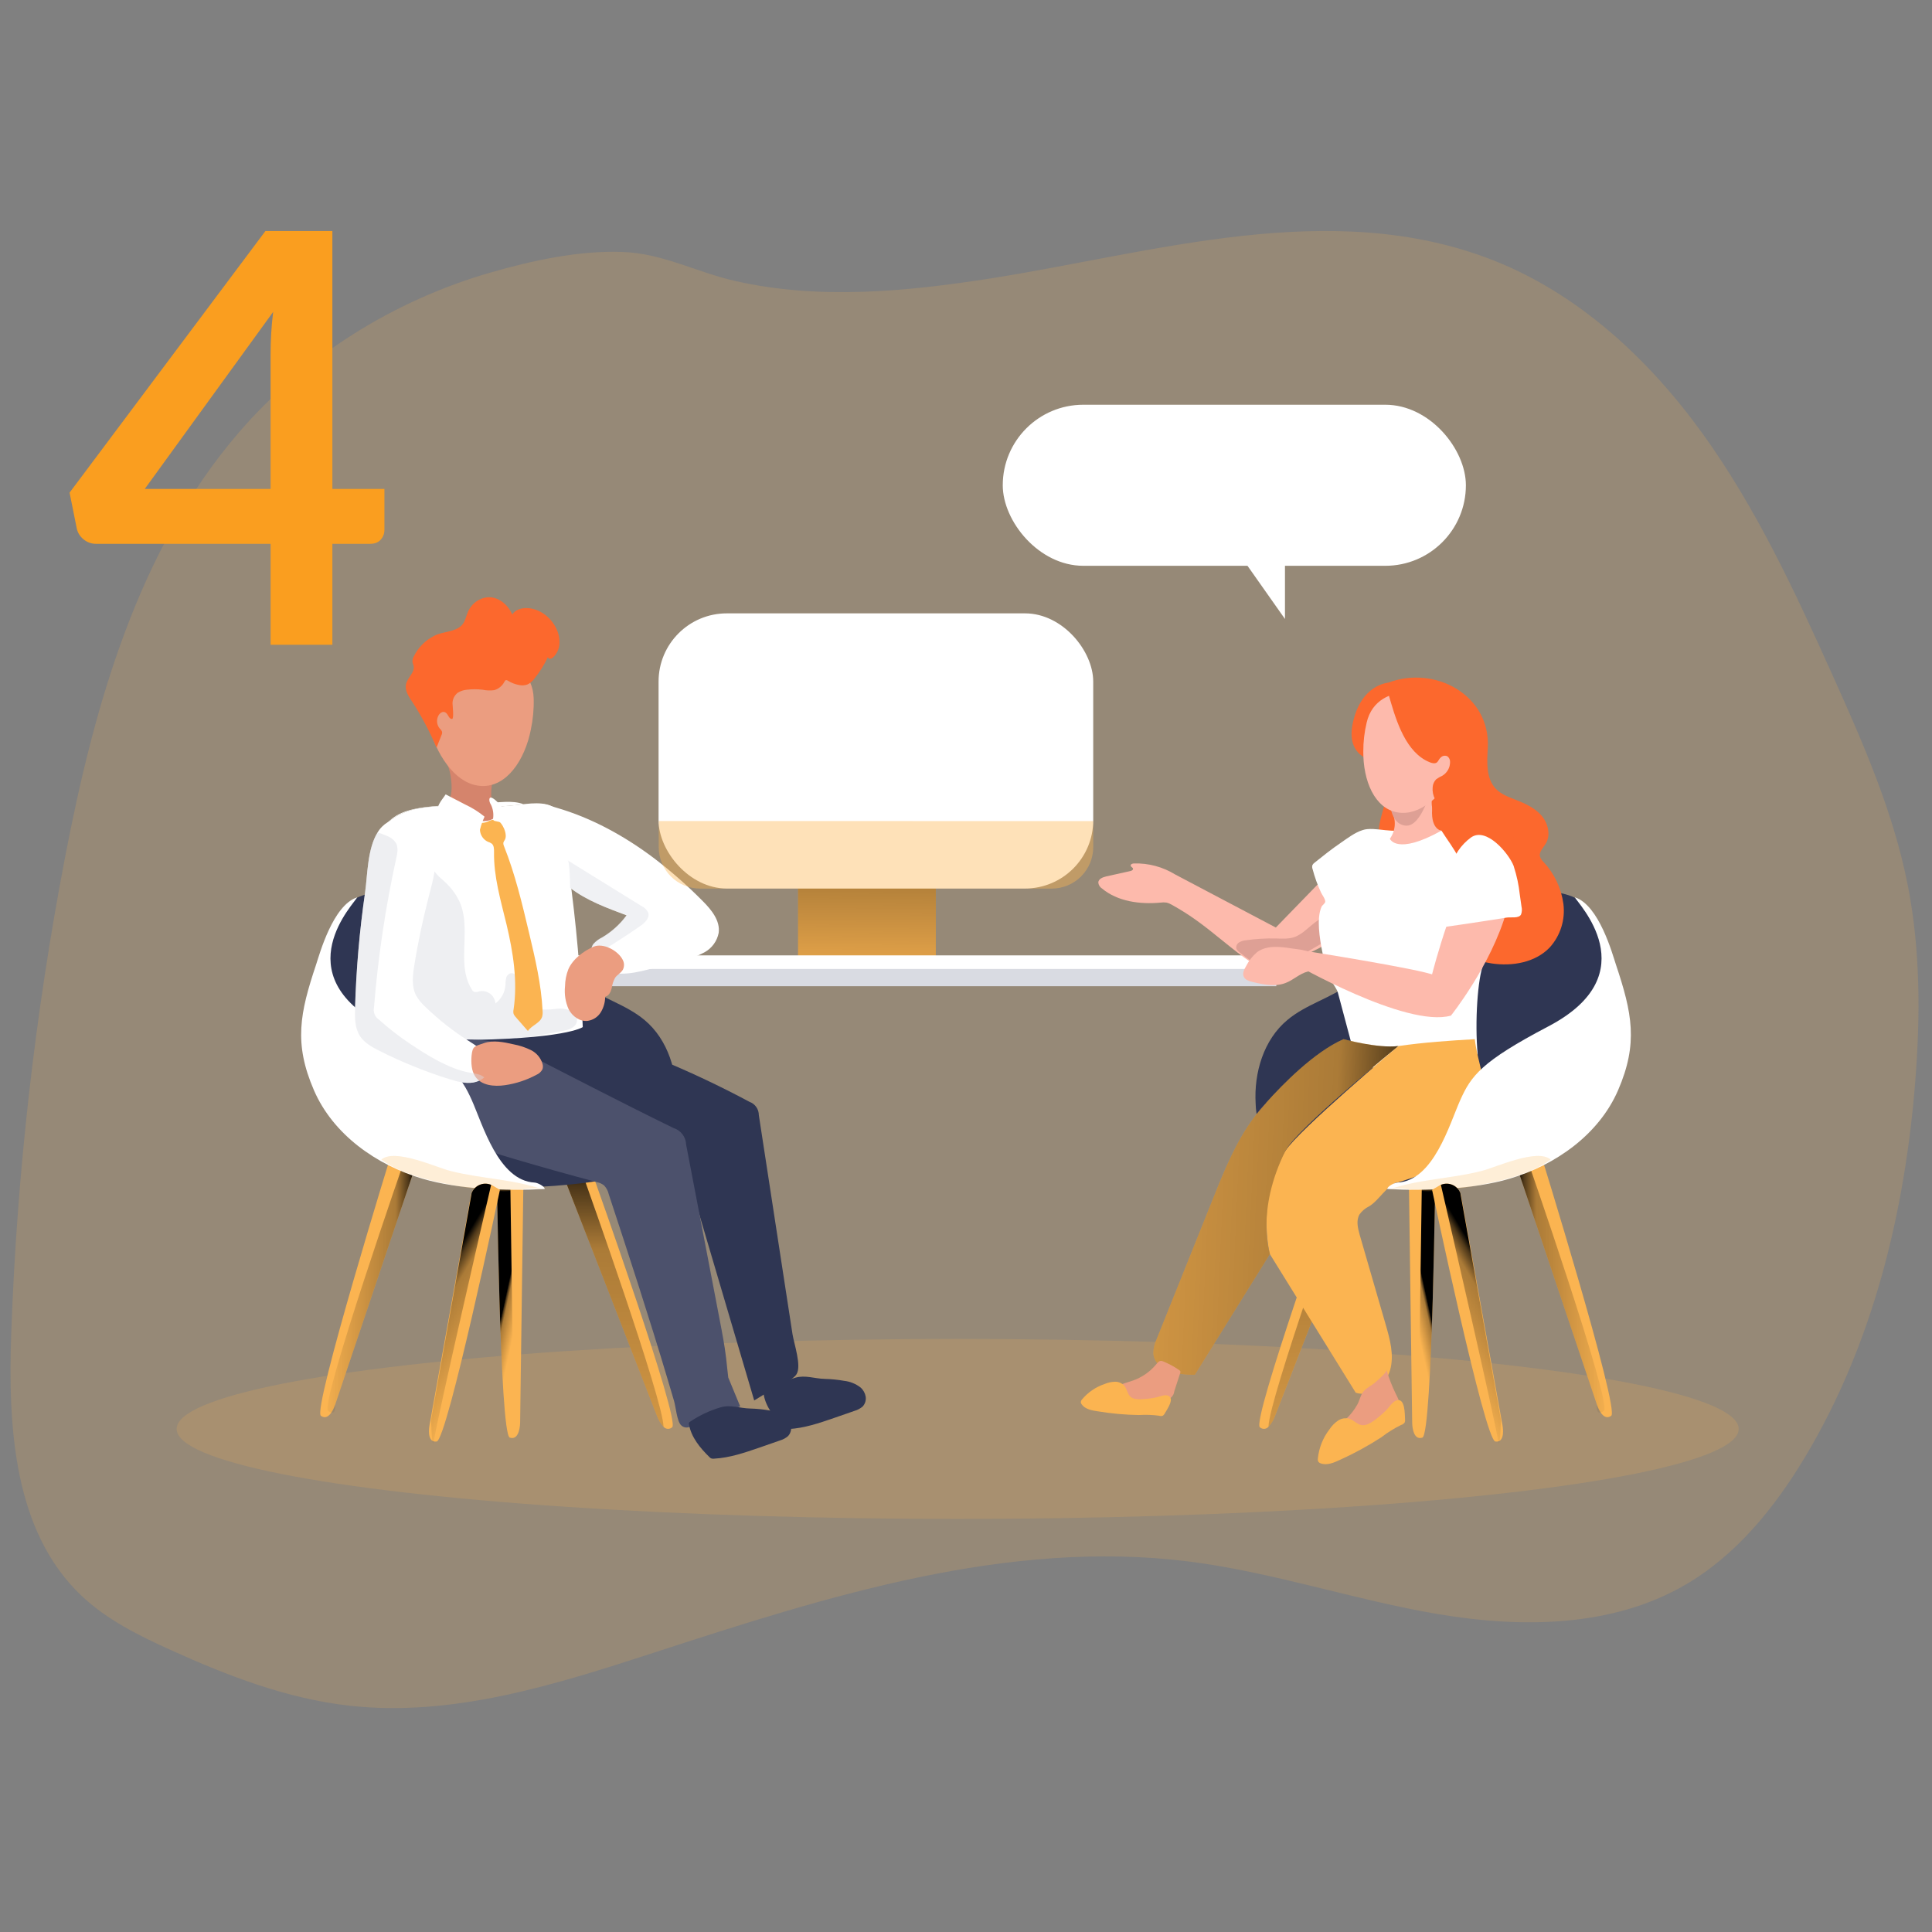 <svg xmlns="http://www.w3.org/2000/svg" width="112" height="112" viewBox="0 0 112 112">
    <rect x="0" y="0" width="112" height="112" fill="#808080" stroke="none"/>
    <defs>
        <linearGradient id="dwco1encoa" x1="50.524%" x2="49.182%" y1="-8.167%" y2="142.55%">
            <stop offset="1%"/>
            <stop offset="8%" stop-opacity=".69"/>
            <stop offset="21%" stop-opacity=".32"/>
            <stop offset="100%" stop-opacity="0"/>
        </linearGradient>
        <linearGradient id="xn96prkgnb" x1="0%" x2="100.022%" y1="50.016%" y2="50.016%">
            <stop offset="1%"/>
            <stop offset="8%" stop-opacity=".69"/>
            <stop offset="21%" stop-opacity=".32"/>
            <stop offset="100%" stop-opacity="0"/>
        </linearGradient>
        <linearGradient id="e9wkkf8wmc" x1="49.932%" x2="50.157%" y1="-12.845%" y2="177.822%">
            <stop offset="1%"/>
            <stop offset="8%" stop-opacity=".69"/>
            <stop offset="21%" stop-opacity=".32"/>
            <stop offset="100%" stop-opacity="0"/>
        </linearGradient>
        <linearGradient id="15gb0erhod" x1="52.335%" x2="43.301%" y1="44.054%" y2="67.578%">
            <stop offset="1%"/>
            <stop offset="8%" stop-opacity=".69"/>
            <stop offset="21%" stop-opacity=".32"/>
            <stop offset="100%" stop-opacity="0"/>
        </linearGradient>
        <linearGradient id="fxvpvpl9ne" x1="115.213%" x2="-85.513%" y1="54.058%" y2="41.875%">
            <stop offset="1%"/>
            <stop offset="8%" stop-opacity=".69"/>
            <stop offset="21%" stop-opacity=".32"/>
            <stop offset="100%" stop-opacity="0"/>
        </linearGradient>
        <linearGradient id="93waca8c7f" x1="59.14%" x2="37.547%" y1="26.148%" y2="82.486%">
            <stop offset="1%"/>
            <stop offset="8%" stop-opacity=".69"/>
            <stop offset="21%" stop-opacity=".32"/>
            <stop offset="100%" stop-opacity="0"/>
        </linearGradient>
        <linearGradient id="r6qk1bnzlg" x1="99.87%" x2="-.022%" y1="50.016%" y2="50.016%">
            <stop offset="1%"/>
            <stop offset="8%" stop-opacity=".69"/>
            <stop offset="21%" stop-opacity=".32"/>
            <stop offset="100%" stop-opacity="0"/>
        </linearGradient>
        <linearGradient id="z8tw6jfewh" x1="50.073%" x2="49.847%" y1="-12.845%" y2="177.822%">
            <stop offset="1%"/>
            <stop offset="8%" stop-opacity=".69"/>
            <stop offset="21%" stop-opacity=".32"/>
            <stop offset="100%" stop-opacity="0"/>
        </linearGradient>
        <linearGradient id="1ahnzvj90i" x1="47.666%" x2="56.681%" y1="44.054%" y2="67.578%">
            <stop offset="1%"/>
            <stop offset="8%" stop-opacity=".69"/>
            <stop offset="21%" stop-opacity=".32"/>
            <stop offset="100%" stop-opacity="0"/>
        </linearGradient>
        <linearGradient id="6yus8erngj" x1="40.857%" x2="62.453%" y1="26.148%" y2="82.486%">
            <stop offset="1%"/>
            <stop offset="8%" stop-opacity=".69"/>
            <stop offset="21%" stop-opacity=".32"/>
            <stop offset="100%" stop-opacity="0"/>
        </linearGradient>
    </defs>
    <g fill="none" fill-rule="evenodd">
        <g fill-rule="nonzero">
            <g>
                <g>
                    <g transform="translate(-648 -736) translate(0 544) translate(648 192) translate(.609 13.391)">
                        <path fill="#FBB451" d="M13.209 11.712C7.375 18.503 4.86 27.497 3.165 36.29 1.418 45.384.375 54.599.044 63.855c-.196 5.432.122 11.526 4.07 15.26 1.477 1.397 3.333 2.316 5.186 3.153 3.303 1.496 6.738 2.817 10.342 3.222 5.972.67 11.906-1.203 17.623-3.063 10.07-3.276 20.54-6.62 31.047-5.295 4.873.615 9.567 2.222 14.41 3.043 4.842.822 10.086.784 14.338-1.674 2.958-1.712 5.19-4.459 6.95-7.388 3.952-6.574 5.819-14.228 6.416-21.88.295-3.778.29-7.606-.442-11.324-.837-4.248-2.597-8.25-4.375-12.198-2.176-4.842-4.431-9.698-7.543-14.002S90.893 3.641 85.954 1.697C76.55-1.997 66.27 1.27 56.769 2.757c-4.854.755-9.876 1.242-14.72.149-2.332-.526-4.203-1.607-6.596-1.692-2.522-.09-5.225.502-7.633 1.196-5.619 1.622-10.793 4.855-14.611 9.302z" opacity=".18"/>
                        <path fill="#FBB451" d="M45.656 35.546H53.641V42.068H45.656z"/>
                        <path fill="url(#dwco1encoa)" d="M45.656 35.546H53.641V42.068H45.656z"/>
                        <rect width="25.197" height="15.951" x="37.569" y="22.166" fill="#FFF" rx="3.954"/>
                        <path fill="#FFF" d="M30.969 41.993H73.381V43.344H30.969z"/>
                        <path fill="#D9DBE2" d="M30.969 42.78H73.381V43.78H30.969z"/>
                        <ellipse cx="54.908" cy="69.446" fill="#FBB451" opacity=".18" rx="45.276" ry="5.216"/>
                        <path fill="#FBB451" d="M88.644 53.294s4.657 15.022 4.151 15.39c-.505.368-.825-.633-.825-.633l-4.697-13.96 1.37-.797zM78.634 55.028l-.044.109-5.306 13.614c-.08.21-.202.403-.357.566-.06.073-.15.118-.244.124-.095.005-.189-.029-.258-.094-.479-.392 4.506-14.364 4.506-14.364l1.703.045zM82.606 54.029s-.167 15.725-.758 15.92c-.591.196-.591-.855-.591-.855l-.201-14.73 1.55-.335z"/>
                        <path fill="url(#xn96prkgnb)" d="M87.812 53.477S92.88 68.04 92.373 68.4c-.507.362-.403-.351-.403-.351l-4.697-13.96.539-.614z"/>
                        <path fill="url(#e9wkkf8wmc)" d="M78.589 55.137l-5.307 13.614c-.08.21-.201.403-.356.566.018-1.56 4.534-14.205 4.534-14.205l1.129.025z"/>
                        <path fill="url(#15gb0erhod)" d="M82.606 54.029s-.167 15.725-.758 15.92c-.591.196-.226-1.185-.226-1.185l.209-14.563.775-.172z"/>
                        <path fill="#2F3653" d="M92.904 49.7c-1.112 2.563-3.612 4.33-6.292 5.124-2.09.618-4.29.713-6.48.588-.613-.033-1.227-.08-1.841-.14-1.072-.108-2.158-.247-3.16-.639-1.003-.392-1.937-1.068-2.446-2.024-.31-.629-.482-1.317-.503-2.018-.105-1.798.464-3.71 1.842-4.855 1.081-.904 2.492-1.255 3.614-2.094 1.255-.942 2.544-1.784 3.873-2.631 1.33-.847 2.678-1.703 4.165-2.242 1.486-.538 3.144-.741 4.647-.264.52.167 1.322.57 2.107 2.492 1.14 2.747 1.656 5.976.474 8.703z"/>
                        <path fill="#FC682D" d="M84.673 31.498c-.534.732-2.16 1.438-2.16 1.438-.188-.723.212-.991.212-.991.417.037.964-.98.785-1.299-.221-.398-.527-.256-.732-.085-.426-.332-.693-.827-.738-1.365-.027-.313.514-1.196-.522-1.58-1.036-.383-2.496 0-2.496 0s-.377-.966.837-1.428c2.724-1.04 5.96.735 5.78 3.787-.048.827-.104 1.766.469 2.363.313.325.755.482 1.171.646.545.211 1.097.467 1.479.911.381.444.544 1.123.24 1.624-.143.24-.393.468-.334.741.042.123.114.233.21.32.625.671 1.027 1.52 1.149 2.429.117.916-.172 1.837-.79 2.522-.837.88-2.176 1.109-3.376.928-.971-.148-1.932-.55-2.592-1.277-1.004-1.11-1.13-2.722-1.409-4.185-.017-.18-.09-.352-.208-.489-.292-.274-.763-.052-1.163-.062-.691-.015-1.155-.773-1.172-1.463-.016-.69.263-1.339.404-2.024.14-.684.097-1.474-.427-1.925-.196-.167-.44-.272-.651-.423-.934-.67-.879-2.215-.082-3.045.797-.83 2.075-1.034 3.209-.837.91.167 2.966.67 3.388 1.507.421.837.057 2.529-.48 3.262z"/>
                        <path fill="#FDBAAC" d="M77.742 35.859l-4.391 4.52-5.829-3.074c-.72-.443-1.553-.666-2.398-.641-.087 0-.205.05-.185.134.02.083.118.09.133.167.015.077-.079.124-.156.14l-1.393.31c-.204.047-.452.143-.463.352.012.141.09.268.209.345.919.765 2.208.932 3.4.822.115-.017.232-.017.348 0 .113.028.222.074.321.135.45.25.887.523 1.308.819 1.143.803 2.166 1.769 3.326 2.549.233.185.512.303.806.343.262-.004.52-.066.755-.182 1.674-.67 3.39-1.385 4.664-2.66.113-.102.205-.225.271-.362.046-.138.068-.284.065-.43.017-.613.01-1.226-.023-1.841.005-.28-.056-.557-.18-.809-.133-.255-.421-.39-.702-.326"/>
                        <path fill="#DEA095" d="M74.965 40.626c-.143.11-.298.202-.46.278-.356.149-.756.12-1.14.11-.584-.015-1.168.02-1.745.104-.144.01-.284.054-.408.129-.125.08-.182.233-.141.375.039.075.097.14.167.186.467.376.97.768 1.566.837.713.093 1.396-.285 2.008-.65l1.282-.738c.192-.094.36-.23.49-.4.178-.276.22-1.048-.215-1.128-.357-.07-1.128.691-1.404.897z"/>
                        <path fill="#FFF" d="M78.388 34.729c.084-.028.17-.046.26-.054.441-.042.943.067 1.387.087.624.027 1.25.042 1.876.022 1.194-.035 3.152-.167 4.22 1.138 1.324 1.612.183 4.446-.741 6.572-.335.793-.513 3.363-.335 5.241 0 0-3.716 1.3-6.985.623l-1.122-4.209c-.062-.217-.256-.448-.351-.656-.26-.563-.448-1.155-.563-1.764-.134-.703-.335-1.873-.033-2.55.045-.103.2-.184.214-.292.018-.151-.18-.402-.243-.538-.204-.438-.368-.894-.49-1.362-.028-.072-.031-.15-.01-.225.029-.058.073-.107.127-.143.49-.394.983-.787 1.506-1.142.357-.246.83-.611 1.283-.748z"/>
                        <path fill="#FDBAAC" d="M82.527 31.75c-.247.79-1.284 2.177-2.469 1.857.285.515.248 1.147-.094 1.626 0 0 .386.982 2.987-.47 0 0-.703-.06-.512-1.507.057-.497.232-.972.512-1.386-.065.063-.159.086-.246.062-.087-.024-.155-.094-.178-.181z"/>
                        <path fill="#DEA095" d="M82.408 32.148s-.57 2.425-1.538 2.323c-.967-.102-.906-1.579-.906-1.579l2.444-.745z"/>
                        <path fill="#FC682D" d="M87.46 36.801c.067-.744-.155-1.485-.62-2.07-.541-.633-1.373-.918-2.148-1.226-.335-.13-.683-.3-.822-.624-.092-.215-.072-.459-.11-.69-.036-.231-.166-.482-.404-.514-.146-.008-.288.042-.397.14-.492.377-.65 1.072-.537 1.683.112.611.448 1.152.797 1.664.348.512.716 1.024.914 1.612.149.447.192.922.3 1.38.242 1.005 1.087 1.608 2.08 1.035.684-.396.899-1.685.947-2.39zM79.85 26.192s-1.576.092-2.045 2.377c-.469 2.285 1.81 2.246 1.81 2.246l1.384-3.964-1.148-.66z"/>
                        <path fill="#FDBAAC" d="M80.902 33.724c-1.428.12-2.295-1.213-2.456-2.954-.016-.191-.023-.385-.023-.584-.003-.568.062-1.134.194-1.686.624-2.678 4.43-1.602 4.43-1.602 2.98 1.338.336 6.62-2.145 6.826z"/>
                        <path fill="#FC682D" d="M79.88 26.838c.372 1.29.87 3.125 2.13 3.833.144.08.41.216.583.18.172-.034.167-.192.324-.334.1-.1.253-.126.38-.065.105.079.163.204.156.335.001.322-.167.62-.442.788-.125.057-.244.125-.357.204-.125.124-.2.29-.21.466-.044.483.196.948.616 1.191.025.017.055.026.085.027.036-.007.07-.027.094-.055l.564-.516c.268-.228.51-.485.721-.768.26-.383.399-.835.402-1.297 0-.21-.084-.42-.08-.621.035-.265.105-.524.209-.77.126-.32.19-.66.19-1.005-.044-.67-.602-1.201-1.203-1.506-.95-.47-2.049-.524-3.11-.536-.212-.013-.424.015-.624.084-.183.102-.258.303-.427.365z"/>
                        <path fill="#FDBAAC" d="M82.408 43.098l1.09 2.394s2.344-2.923 3.236-6.078c.78-2.789-.603-3.49-.603-3.49-1.058-.389-1.776 1.12-2.815 4.166-.573 1.67-.908 3.008-.908 3.008z"/>
                        <path fill="#FDBAAC" d="M83.498 45.487s.042-1.947-.907-2.334c-.95-.386-7.601-1.429-7.601-1.429l-.625.72s6.532 3.766 9.133 3.043z"/>
                        <path fill="#DC9ED5" d="M72.718 50.63l.08-.083c-.323.363-.539.625-.605.705.164-.217.339-.424.525-.621z"/>
                        <path fill="#FBB451" d="M85.452 51.013c-.195 1.133-.968 2.107-1.91 2.768-.943.661-2.044 1.05-3.147 1.384-.651.2-1.057 1.035-1.644 1.381-.214.105-.4.26-.54.452-.215.347-.108.796 0 1.187.498 1.733 1 3.466 1.506 5.198.25.86.502 1.772.264 2.638-.237.865-1.148 1.61-1.997 1.324l-4.978-8.035s-.819-3.234.899-5.984c.741-1.185 6.55-6.076 6.55-6.076 1.485-.216 2.995-.317 4.43-.399.168 1.396.808 2.776.567 4.162z"/>
                        <path fill="#FBB451" d="M80.46 47.245s-5.927 4.824-6.55 6.076c-1.74 3.493-.899 5.984-.899 5.984l-4.352 7c-1.004.022-2.359-.25-2.409-1.258.006-.284.074-.564.198-.819l3.279-8.169c.648-1.62 1.319-3.274 2.357-4.663l.092-.12v-.01l.013-.017c.067-.08.283-.335.606-.705v-.01c.943-1.053 2.782-2.938 4.483-3.683 0 0 1.973.544 3.164.399l.018-.005z"/>
                        <path fill="url(#fxvpvpl9ne)" d="M80.46 47.245s-5.927 4.824-6.55 6.076c-1.74 3.493-.899 5.984-.899 5.984l-4.352 7c-1.004.022-2.359-.25-2.409-1.258.006-.284.074-.564.198-.819l3.279-8.169c.648-1.62 1.319-3.274 2.357-4.663l.092-.12v-.01l.013-.017c.067-.08.283-.335.606-.705v-.01c.943-1.053 2.782-2.938 4.483-3.683 0 0 1.973.544 3.164.399l.018-.005z"/>
                        <path fill="#EB9D80" d="M77.417 68.876c-.389.359-.906.717-.887 1.246-.002.052.012.104.041.147.054.054.127.084.203.084 1.195.132 2.307-.596 3.236-1.361.234-.193.478-.413.534-.711.055-.298-.102-.598-.238-.873-.22-.446-.4-.91-.537-1.389.041.142-.56.648-.662.737-.214.187-.53.323-.698.55-.167.228-.202.503-.334.729-.174.313-.396.597-.658.841zM65.08 66.637c-.42.149-.907.23-1.172.586-.051.063-.082.14-.088.222 0 .221.256.335.472.385.862.176 1.752.052 2.623-.073.283.004.522-.21.549-.49l.343-1.059c.014-.03.018-.065.012-.098-.015-.033-.04-.06-.07-.077-.236-.165-.487-.307-.749-.424-.353-.167-.377-.152-.613.127-.35.41-.8.72-1.307.9z"/>
                        <path fill="#FDBAAC" d="M74.277 41.592c-.688-.11-1.462-.198-2.018.219-.264.227-.48.504-.636.815-.108.186-.219.409-.13.603s.306.254.502.303c.634.154 1.317.298 1.925.06.449-.167.812-.547 1.282-.66.08-.01.157-.037.226-.076.064-.054.11-.127.13-.208.282-.944-.652-.968-1.281-1.056z"/>
                        <path fill="#FBB451" d="M66.906 68.56c-.024.05-.06.091-.107.12-.07.025-.145.025-.214 0-.388-.052-.78-.065-1.172-.04-.801-.012-1.601-.085-2.392-.217-.345-.05-.728-.122-.927-.407-.026-.032-.042-.071-.047-.112.002-.062.026-.122.069-.167.346-.416.802-.726 1.315-.898.19-.08.393-.124.6-.13.208-.004.408.085.545.242.143.181.168.44.323.603.156.162.424.183.658.168.272-.01.543-.041.81-.093.203-.038.502-.177.703-.125.47.129-.031.82-.164 1.056zM80.843 68.893c.01.062.002.125-.023.183-.05.068-.121.116-.203.139-.404.197-.787.435-1.143.711-.763.495-1.563.932-2.392 1.307-.358.168-.768.347-1.138.205-.045-.015-.085-.04-.116-.076-.037-.06-.051-.131-.04-.2.063-.614.294-1.198.67-1.688.129-.196.294-.367.487-.502.195-.136.44-.18.67-.117.249.08.433.313.689.365.256.052.519-.096.735-.253.251-.183.489-.385.71-.604.167-.168.36-.486.585-.566.52-.186.49.785.51 1.096z"/>
                        <path fill="#FFF" d="M87.157 36.873c.165.511.277 1.038.335 1.572l.102.72c.036.149.028.305-.023.45-.12.253-.6.149-.837.187-.425.069-.849.136-1.274.201-.85.13-1.7.256-2.551.375-.045-.432-.034-.868.032-1.297.078-.409.254-.792.355-1.195.082-.335.112-.67.197-1.005.18-.688.59-1.293 1.162-1.715.895-.655 2.21.93 2.484 1.643l.018.064z"/>
                        <path fill="#2F3653" d="M92.904 49.7c-1.112 2.563-3.612 4.33-6.292 5.124-2.09.618-4.29.713-6.48.588 0-.15.087-.24.27-.248 2.097-.106 2.966-2.863 3.595-4.265.63-1.403 1.06-3.166 5.156-4.791 3.99-1.58 3.503-4.553 3.702-3.954.943 2.819 1.23 4.82.049 7.546z"/>
                        <path fill="#FFF" d="M93.19 49.817c-1.111 2.561-3.612 4.33-6.292 5.124-2.09.616-4.895.722-7.084.594 0-.147.405-.363.587-.371 2.098-.106 3.013-3.38 3.643-4.783.63-1.402 1.207-2.226 5.109-4.273 5.83-3.057 1.612-7.215 1.538-7.48 1.398.45 2.176 3.29 2.374 3.89.942 2.818 1.307 4.57.125 7.3z"/>
                        <path fill="#FBB451" d="M85.27 54.493c-1.772.452-3.648.468-5.374 1.08.547-.195 1.694.106 2.303.088.837-.026 1.672-.113 2.496-.263 1.458-.264 3.39-.67 4.592-1.568-.784-.667-3.15.442-4.016.663z" opacity=".23"/>
                        <path fill="#FBB451" d="M86.334 70.129c-.027.017-.057.03-.087.038-.055.015-.112.018-.168.008-.62-.077-3.669-14.591-3.669-14.591l.417-.243c.03-.017.065-.035.095-.048.215-.09.457-.09.67.002.214.092.382.267.464.485v.017c.017.043.03.089.038.135l2.397 13.293s.142.7-.157.904z"/>
                        <path fill="url(#93waca8c7f)" d="M86.402 68.933s-.025.837-.068 1.196c-.027.167-.052.234-.087.038-.3-1.756-2.789-12.534-3.326-14.871.214-.09.456-.09.67.002.214.092.381.267.463.485v.017l2.348 13.133z"/>
                        <path fill="#FBB451" d="M22.14 53.294s-4.65 15.022-4.147 15.39c.502.368.823-.633.823-.633l4.7-13.96-1.377-.797zM32.15 55.028l.043.109 5.306 13.614c.08.21.201.403.357.566.06.073.149.118.244.124.095.005.188-.029.258-.094.485-.392-4.5-14.357-4.5-14.357l-1.709.038zM28.187 54.029s.167 15.725.757 15.92c.589.196.599-.855.599-.855l.2-14.73-1.556-.335z"/>
                        <path fill="url(#r6qk1bnzlg)" d="M22.971 53.477S17.902 68.04 18.41 68.4c.507.362.403-.351.403-.351l4.704-13.96-.546-.614z"/>
                        <path fill="url(#z8tw6jfewh)" d="M32.193 55.137l5.306 13.614c.08.21.201.403.357.566-.017-1.56-4.535-14.205-4.535-14.205l-1.128.025z"/>
                        <path fill="url(#1ahnzvj90i)" d="M28.187 54.029s.167 15.725.757 15.92c.589.196.226-1.185.226-1.185l-.21-14.563-.773-.172z"/>
                        <path fill="#2F3653" d="M17.88 49.7c1.11 2.563 3.611 4.33 6.291 5.124 2.09.618 4.29.713 6.48.588.613-.033 1.224-.08 1.833-.141 1.071-.107 2.158-.246 3.16-.638 1.003-.392 1.937-1.068 2.446-2.024.31-.629.482-1.317.502-2.018.106-1.798-.464-3.71-1.841-4.855-1.082-.904-2.493-1.255-3.614-2.094-1.256-.942-2.545-1.784-3.874-2.631-1.329-.847-2.678-1.703-4.164-2.242-1.487-.538-3.144-.741-4.647-.264-.52.167-1.323.57-2.108 2.492-1.13 2.747-1.647 5.976-.465 8.703z"/>
                        <path fill="#FFF" d="M21.861 40.37c.2.43.357.878.466 1.339.1.562.272 1.115.371 1.682.199 1.138.294 2.292.283 3.447 0 .457 0 .972.327 1.289.22.212.537.28.837.334.59.12 1.124.354 1.715.454.644.093 1.295.133 1.945.117 1.919 0 5.487-.214 5.369-2.889-.115-3.02-.38-6.032-.797-9.026-.144-1.014-.168-2.184-.48-3.16-.258-.822-1.216-.829-2.01-.745l-.15.017c-.154.015-.308.035-.457.053-1.056.11-2.12.142-3.18.094-1.194-.037-3.105-.156-4.279.97-.081.076-.158.159-.23.245-1.166 1.425-.54 3.737.27 5.779z"/>
                        <path fill="#D9DBE2" d="M26.31 40.073c.103 1.34-.277 2.767.426 3.887.032.063.083.115.145.148.101.02.206.008.3-.034.22-.044.446.009.624.144.178.135.29.34.307.563.337-.255.549-.642.58-1.063.016-.233 0-.516.195-.643.25-.168.576.129.63.423.053.295-.031.606.053.894.107.377.483.623.865.703.389.057.783.057 1.172 0 .282-.042.57-.011.837.089.258.122.457.415.378.69-.094.326-.489.44-.823.502l-4.597.857-2.365.442c-.518.095-1.431.552-1.448-.213-.024-1.144-.204-2.28-.533-3.376-.132-.442-.147-.894-.276-1.323-.157-.52-.447-1.019-.624-1.54-.358-1.046-.598-2.129-.718-3.229-.084-.773-.03-1.705.633-2.109.478-.29 1.123-.167 1.573.168.55.407.802 1.046 1.309 1.474.59.503 1.048 1.068 1.245 1.833.058.234.096.473.113.713z" opacity=".43"/>
                        <path fill="#FBB451" d="M28.654 35.301c-.038.05-.067.107-.085.168-.004.065.01.131.038.19.646 1.62 1.051 3.325 1.453 5.022.355 1.493.712 2.998.785 4.531.011.113.003.226-.025.335-.117.378-.61.502-.827.829l-.718-.82c-.047-.049-.084-.106-.11-.168-.022-.087-.022-.178 0-.264.242-1.64-.027-3.311-.41-4.925-.335-1.386-.749-2.774-.724-4.198 0-.168 0-.372-.129-.484-.073-.05-.153-.088-.237-.114-.194-.095-.341-.263-.41-.468-.067-.205-.05-.428.048-.62.153-.002.302-.04.437-.112.137-.07.294-.092.444-.059.331.114.66.846.47 1.157z"/>
                        <path fill="#FFF" d="M21.823 34.349c1.172-1.125 3.085-1.005 4.278-.97 1.061.048 2.124.017 3.18-.093.15-.019.304-.039.458-.054-.631-.258-1.527-.085-2.2-.063-1.02.033-2.04.095-3.058.185-.964.09-2.032.255-2.658.995z"/>
                        <path fill="#D5846C" d="M25.442 30.14c.268.837 1.349 1.644 2.614 1.296 0 0-.502 1.507.126 2.426 0 0-.41 1.05-3.192-.503 0 0 .751-.062.547-1.605-.06-.53-.248-1.039-.547-1.481.07.067.17.092.264.065.094-.028.165-.103.188-.198z"/>
                        <path fill="#EB9D80" d="M26.806 32.087c1.466.432 2.662-.776 3.206-2.564.058-.194.108-.399.15-.606.126-.594.183-1.2.168-1.806-.086-2.928-4.302-2.63-4.302-2.63-3.405.758-1.775 6.856.778 7.606z"/>
                        <path fill="#DC9ED5" d="M35.926 50.313l-.088-.09c.345.388.578.669.648.753-.174-.228-.363-.45-.56-.663z"/>
                        <path fill="#FC682D" d="M23.368 24.685c.254-.53.677-.959 1.203-1.22.482-.255 1.185-.204 1.58-.601.213-.213.255-.536.377-.81.125-.276.335-.506.6-.655.172-.098.364-.155.562-.167.61-.029 1.162.444 1.398 1.004.167-.276.513-.383.837-.376.743.015 1.424.54 1.73 1.218.126.265.184.558.168.85-.017.296-.145.574-.358.779-.045.047-.104.079-.168.09-.064.011-.127-.025-.149-.087-.21.445-.473.863-.782 1.246-.103.142-.24.257-.4.334-.158.057-.328.067-.492.029-.224-.042-.439-.125-.632-.244-.035-.028-.079-.042-.123-.037-.043.011-.067.055-.088.095-.122.238-.337.414-.595.486-.223.03-.45.021-.67-.026-.301-.037-.606-.037-.908 0-.185.016-.363.074-.522.168-.196.147-.312.378-.312.623 0 .095.094.882-.021.9-.186.032-.223-.276-.386-.371-.162-.096-.32.028-.403.167-.14.247-.11.555.075.77.057.048.1.109.128.177.01.07-.002.14-.034.203l-.286.72c-.383-.906-.843-1.777-1.374-2.605-.226-.335-.49-.708-.389-1.095.1-.386.52-.67.432-1.046-.017-.072-.052-.139-.062-.212-.008-.107.014-.213.064-.307z"/>
                        <path fill="#2F3653" d="M25.785 46.906s1.786 4.458 3.219 4.925c1.433.467 10.328 3.152 10.328 3.152l3.781 12.812.978-.6c.37-.227 1.254-.555 1.478-.925.298-.487-.15-1.766-.236-2.32l-.387-2.51c-.52-3.395-1.041-6.79-1.565-10.186 0-.345-.215-.652-.539-.769-1.75-.937-3.547-1.782-5.385-2.532-.9-.369-1.81-.71-2.725-1.035-.18-.063-1.522-.797-1.558-.768-.012.005-.963.72-7.389.756z"/>
                        <path fill="#4C516C" d="M42.052 68.266c-.412-.911-.447-1.937-.567-2.928-.09-.747-.231-1.485-.374-2.223l-1.945-10.157c-.016-.443-.31-.828-.735-.958-3.123-1.525-6.193-3.125-9.29-4.71 0 0-3.348-1.216-5.833.482 0 0-.335 4.066 1.098 4.533 3.166 1.032 6.357 1.975 9.573 2.829.15.03.294.093.418.184.14.14.238.318.281.512 1.172 3.567 2.344 7.136 3.414 10.731.127.425.252.848.376 1.271.096.323.168 1.172.404 1.396.313.316.726 0 1.145-.167l2.283-.921-7.386-17.89-1.074-.553"/>
                        <path fill="#2F3653" d="M47.196 66.545c.378.009.755.046 1.128.112.349.038.68.173.956.388.157.137.261.324.296.53.031.206-.033.416-.175.57-.135.116-.293.201-.464.25-.399.14-.797.279-1.197.416-.855.295-1.724.593-2.628.641-.054.008-.108.002-.16-.016-.038-.02-.073-.047-.103-.08-.542-.53-1.054-1.152-1.185-1.9-.007-.026-.007-.052 0-.078.015-.027.037-.05.064-.067.545-.369 1.145-.651 1.777-.837.573-.165 1.112.059 1.691.07z"/>
                        <path fill="#2F3653" d="M42.869 68.262c.378.01.755.047 1.128.112.349.039.68.173.956.389.157.137.261.324.296.529.031.207-.033.417-.176.57-.134.116-.292.201-.463.25-.399.14-.798.28-1.197.417-.855.294-1.724.592-2.628.64-.056.01-.114.004-.167-.016-.04-.02-.075-.046-.104-.079-.543-.53-1.055-1.153-1.185-1.901-.007-.025-.007-.052 0-.077.014-.028.036-.051.063-.067.546-.37 1.146-.652 1.778-.837.58-.166 1.111.057 1.699.07zM17.88 49.7c1.11 2.563 3.611 4.33 6.291 5.124 2.09.618 4.29.713 6.48.588 0-.15-.087-.24-.27-.248-2.097-.106-2.966-2.863-3.595-4.265-.63-1.403-1.06-3.166-5.156-4.791-3.99-1.58-3.503-4.553-3.702-3.954-.94 2.819-1.23 4.82-.049 7.546z"/>
                        <path fill="#FFF" d="M17.593 49.817c1.111 2.561 3.612 4.33 6.292 5.124 2.09.616 4.895.722 7.084.594 0-.147-.405-.363-.587-.371-2.098-.106-3.014-3.38-3.643-4.783-.63-1.402-1.213-2.226-5.109-4.27-5.83-3.056-1.612-7.214-1.538-7.48-1.398.45-2.176 3.29-2.374 3.89-.942 2.815-1.307 4.568-.125 7.296z"/>
                        <path fill="#FBB451" d="M25.512 54.493c1.773.452 3.65.468 5.375 1.08-.547-.195-1.694.106-2.303.088-.837-.025-1.67-.113-2.494-.263-1.46-.264-3.39-.67-4.594-1.568.784-.667 3.149.442 4.016.663z" opacity=".23"/>
                        <path fill="#FBB451" d="M24.45 70.129c.026.017.056.03.086.038.055.015.112.018.168.008.62-.077 3.669-14.591 3.669-14.591l-.417-.243c-.03-.017-.065-.035-.095-.048-.215-.09-.457-.09-.67.002-.215.092-.382.267-.464.485v.017c-.018.043-.032.089-.04.135L24.29 69.225s-.14.7.16.904z"/>
                        <path fill="url(#6yus8erngj)" d="M24.38 68.933s.026.837.07 1.196c.026.167.051.234.086.038.3-1.756 2.789-12.534 3.326-14.871-.214-.09-.456-.09-.67.002-.214.092-.381.267-.463.485v.017l-2.348 13.133z"/>
                        <path fill="#FFF" d="M27.792 48.513c-.037.22-.152.418-.325.558-.185.153-.408.255-.646.294-.454.072-.917-.053-1.356-.19-1.404-.436-2.77-.988-4.082-1.65-.432-.219-.876-.463-1.135-.871-.287-.459-.29-1.037-.275-1.576.065-2.257.26-4.509.584-6.744.14-.989.13-2.52.722-3.465.295-.504.829-.82 1.413-.837.94-.057 1.719.837 1.891 1.761.173.924-.095 1.872-.335 2.782-.334 1.313-.626 2.643-.837 3.983-.098.595-.175 1.242.11 1.776.136.23.305.439.503.619.796.775 1.673 1.463 2.616 2.05.571.36 1.25.846 1.152 1.51zM41.053 40.691c-.093.476-.392.887-.817 1.122-.42.228-.871.395-1.34.493l-1.92.503c-1.005.264-2.216.473-2.96-.251-.27-.249-.396-.616-.335-.978.02-.09.06-.175.115-.25.142-.155.312-.282.502-.373.555-.328 1.037-.765 1.418-1.284-1.138-.425-2.323-.858-3.276-1.596-.177-.134-.345-.28-.502-.436-.7-.705-1.175-1.602-1.366-2.578-.083-.408-.226-1.09-.077-1.496.203-.554.585-.298 1.127-.142 2.074.596 3.992 1.659 5.706 2.952.988.756 1.923 1.58 2.797 2.464.504.504 1.026 1.139.928 1.85z"/>
                        <path fill="#D9DBE2" d="M36.485 40.308c-.67.464-1.36.91-2.056 1.339-.203.126-.484.248-.656.08-.048-.044-.08-.103-.089-.167.021-.09.06-.175.116-.25.141-.155.312-.282.502-.373.554-.328 1.036-.765 1.418-1.284-1.142-.405-2.327-.838-3.28-1.576v-.141c0-.167-.035-1.386-.13-1.445l4.278 2.648c.167.079.3.212.379.379.108.31-.203.599-.482.79z" opacity=".38"/>
                        <path fill="#EB9D80" d="M32.338 42.799c-.122.313-.187.646-.192.982-.049.458.024.92.212 1.34.211.406.648.722 1.104.669.315-.047.593-.23.76-.502.163-.27.25-.58.252-.896.21-.053.325-.278.377-.489.028-.214.095-.422.197-.612.128-.18.347-.28.454-.472.09-.185.083-.402-.018-.581-.275-.53-1.134-.99-1.696-.743-.563.246-1.189.706-1.45 1.304zM26.942 49.016c.353.525 1.1.595 1.725.502.64-.093 1.257-.297 1.825-.603.15-.063.274-.177.348-.323.032-.102.032-.212 0-.315-.104-.345-.346-.632-.67-.793-.32-.157-.66-.27-1.012-.335-.568-.129-1.172-.258-1.72-.067-.547.191-.649.168-.709.717-.032.398-.017.88.213 1.217z"/>
                        <path fill="#FFF" d="M25.226 32.66l1.136.589c.401.186.777.423 1.119.703-.208.46-.342.95-.4 1.451-.3-.372-.647-.703-1.033-.984-.36-.238-.779-.385-1.115-.658-.397-.321.09-.773.293-1.101zM28.791 33.778l.53.706c.037.04.062.09.075.143-.409-.192-.84-.333-1.283-.419-.049-.002-.095-.025-.125-.064-.016-.035-.019-.074-.009-.112.034-.265-.011-.534-.128-.775-.049-.075-.08-.16-.092-.247-.022-.392.395.02.492.115.196.204.376.422.54.653z"/>
                        <path fill="#FBB451" d="M62.767 34.208v1.507c0 .638-.253 1.25-.704 1.702-.451.451-1.063.705-1.702.705H39.976c-1.328-.005-2.401-1.084-2.398-2.412v-1.507l25.189.005z" opacity=".41"/>
                        <path fill="#D9DBE2" d="M27.467 49.07c-.185.154-.408.256-.646.295-.454.072-.917-.053-1.356-.19-1.404-.436-2.77-.988-4.082-1.65-.432-.219-.876-.463-1.135-.871-.287-.459-.29-1.037-.275-1.576.065-2.257.26-4.509.584-6.744.14-.989.13-2.52.722-3.465.174.05.345.112.512.184.227.077.422.227.554.427.144.265.084.593.015.89-.624 2.845-1.054 5.728-1.287 8.63-.064.277.052.565.29.721.57.515 1.178.986 1.819 1.41 1.004.67 2.223 1.436 3.418 1.657.34.065.618.069.867.283z" opacity=".43"/>
                        <rect width="26.848" height="9.337" x="57.522" y="10.072" fill="#FFF" rx="4.669"/>
                        <path fill="#FFF" d="M73.882 22.492L71.461 19.056 73.882 19.056z"/>
                    </g>
                    <g fill="#FA9E1F">
                        <path d="M15.616 23.987v-5.851h2.171c.277 0 .487-.08.63-.24.144-.161.216-.352.216-.573v-2.37h-3.017V0h-3.88L.382 15.168l.415 2.072c.055.255.188.467.398.639.21.17.453.257.729.257h10.112v5.851h3.58zm-3.58-9.034H4.74L12.184 4.69c-.055.442-.094.868-.116 1.277-.022.409-.033.79-.033 1.144v7.84z" transform="translate(-648 -736) translate(0 544) translate(648 192) translate(3.652 13.391)"/>
                    </g>
                </g>
            </g>
        </g>
    </g>
</svg>
